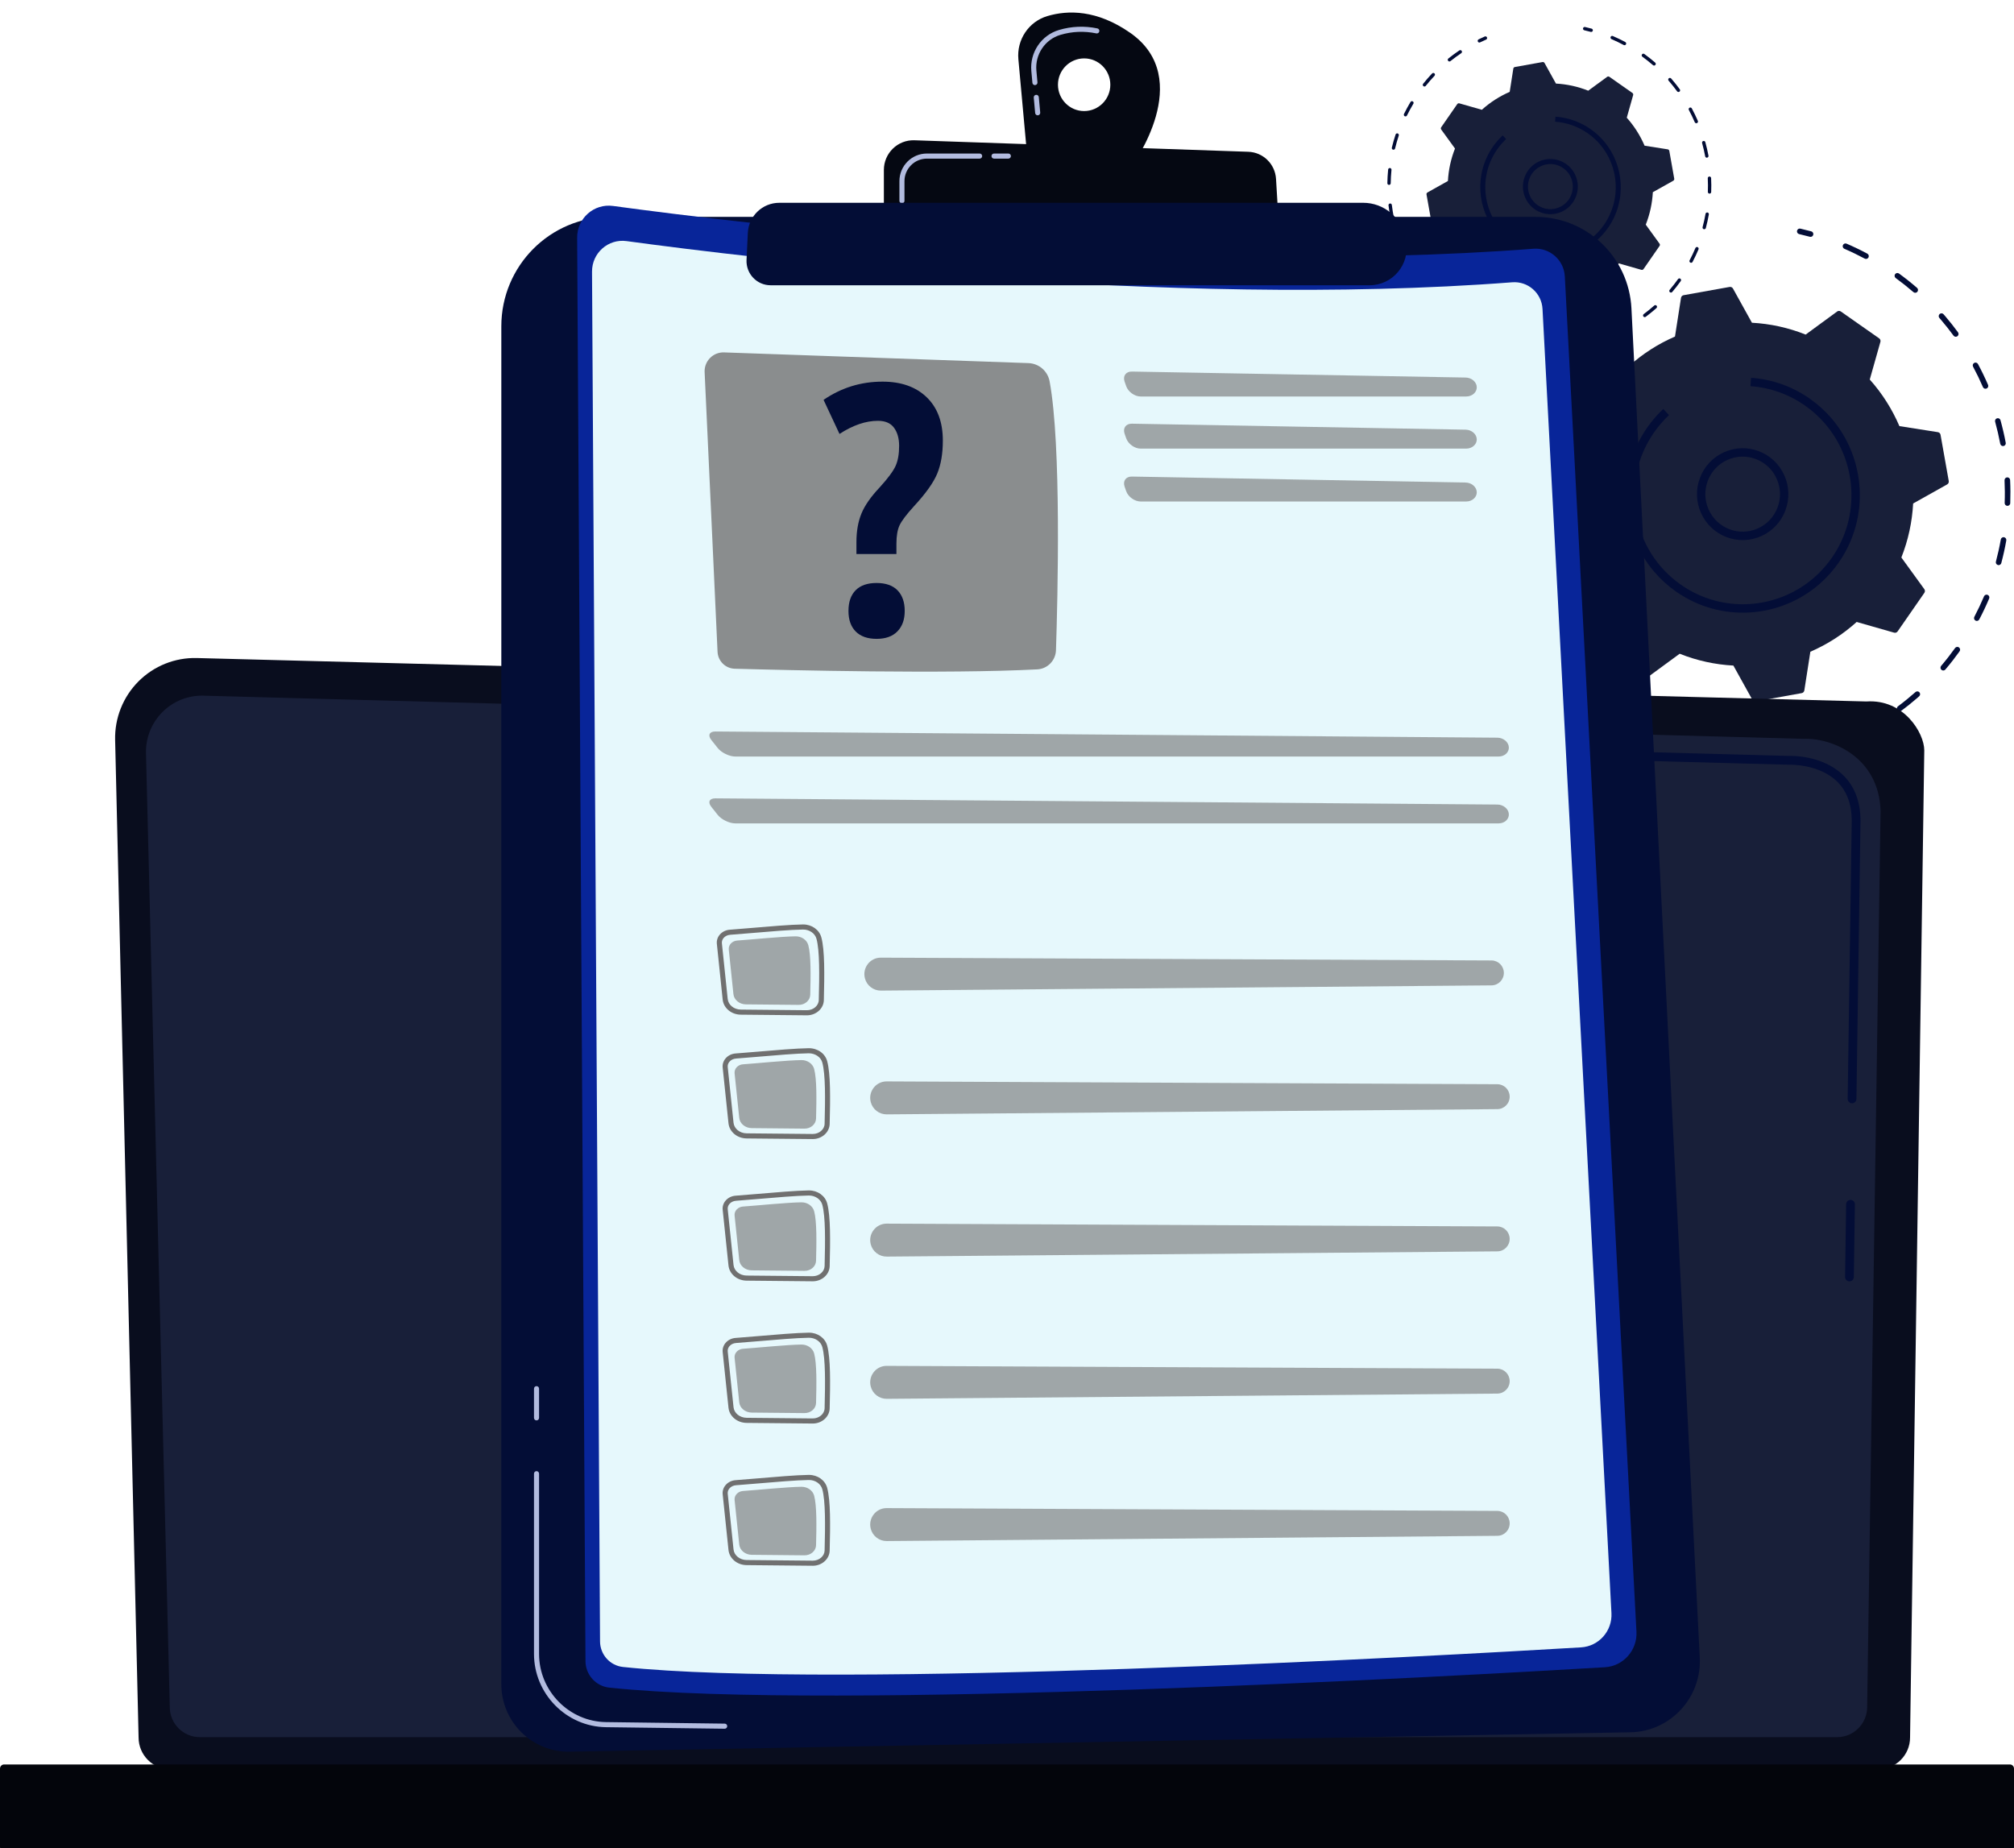 <svg width="4122" height="3783" viewBox="0 0 4122 3783" fill="none" xmlns="http://www.w3.org/2000/svg">
<g clip-path="url(#clip0_302_4714)">
<path d="M3709.36 483.392C3707.98 484.587 3706.05 485.094 3704.15 484.587C3696.84 482.601 3689.47 480.764 3682.24 479.121C3679.17 478.419 3677.24 475.358 3677.94 472.267C3678.63 469.176 3681.68 467.235 3684.75 467.936C3692.13 469.609 3699.66 471.491 3707.12 473.521C3710.16 474.343 3711.96 477.494 3711.13 480.555C3710.82 481.705 3710.18 482.675 3709.35 483.407L3709.36 483.392Z" fill="#030D36"/>
<path d="M3922.62 1429.72C3912.52 1438.46 3901.99 1446.91 3891.33 1454.84C3888.8 1456.72 3885.23 1456.18 3883.35 1453.64C3881.48 1451.1 3881.96 1447.53 3884.54 1445.62C3896.82 1436.48 3908.85 1426.67 3920.38 1416.47C3920.39 1416.46 3920.41 1416.44 3920.44 1416.43C3922.8 1414.38 3926.36 1414.62 3928.44 1416.98C3930.52 1419.36 3930.3 1422.99 3927.94 1425.08C3926.17 1426.64 3924.4 1428.18 3922.64 1429.72H3922.62ZM3980.96 1370.93C3978.86 1372.75 3975.7 1372.8 3973.53 1370.93C3971.14 1368.87 3970.86 1365.24 3972.91 1362.84C3982.86 1351.16 3992.44 1338.88 4001.38 1326.38C4003.2 1323.79 4006.78 1323.23 4009.34 1325.07C4011.89 1326.92 4012.47 1330.51 4010.63 1333.07C4001.5 1345.84 3991.71 1358.37 3981.56 1370.29C3981.37 1370.51 3981.16 1370.72 3980.94 1370.91L3980.96 1370.93ZM4049.6 1269.45C4047.88 1270.94 4045.35 1271.31 4043.21 1270.16C4040.42 1268.68 4039.37 1265.2 4040.84 1262.41C4048.01 1248.78 4054.66 1234.7 4060.63 1220.57C4061.85 1217.66 4065.21 1216.3 4068.12 1217.52C4071.01 1218.76 4072.36 1222.12 4071.13 1225.05C4065.04 1239.47 4058.24 1253.86 4050.92 1267.77C4050.58 1268.43 4050.12 1268.98 4049.6 1269.45ZM4094.23 1155.25C4092.84 1156.45 4090.91 1156.96 4089.03 1156.45C4085.98 1155.63 4084.19 1152.48 4084.99 1149.41C4088.94 1134.57 4092.31 1119.37 4094.98 1104.2C4095.53 1101.08 4098.49 1098.99 4101.59 1099.55C4104.7 1100.11 4106.76 1103.08 4106.21 1106.2C4103.48 1121.68 4100.05 1137.23 4096.01 1152.39C4095.7 1153.54 4095.06 1154.52 4094.23 1155.25ZM4112.33 1033.95C4111.27 1034.86 4109.89 1035.39 4108.41 1035.33C4105.26 1035.21 4102.79 1032.55 4102.91 1029.38C4103.48 1014.03 4103.37 998.443 4102.65 983.047C4102.5 979.881 4104.93 977.193 4108.07 977.029C4111.21 976.88 4113.89 979.314 4114.04 982.48C4114.79 998.189 4114.88 1014.11 4114.32 1029.79C4114.26 1031.44 4113.5 1032.92 4112.33 1033.92V1033.95ZM4103.17 911.593C4102.44 912.22 4101.53 912.683 4100.51 912.877C4097.42 913.46 4094.43 911.414 4093.84 908.308C4090.99 893.166 4087.47 877.979 4083.38 863.181C4082.54 860.134 4084.32 856.969 4087.35 856.117C4090.38 855.266 4093.53 857.058 4094.37 860.104C4098.55 875.217 4102.16 890.717 4105.05 906.187C4105.44 908.278 4104.65 910.309 4103.17 911.608V911.593ZM4067.34 794.28C4066.91 794.654 4066.44 794.952 4065.89 795.191C4062.99 796.446 4059.64 795.117 4058.39 792.22C4052.29 778.093 4045.51 764.071 4038.25 750.527C4036.75 747.734 4037.79 744.27 4040.57 742.762C4043.35 741.254 4046.79 742.299 4048.29 745.091C4055.72 758.919 4062.64 773.24 4068.86 787.65C4069.88 790.01 4069.19 792.683 4067.34 794.28ZM4006.51 687.883C4006.41 687.973 4006.29 688.063 4006.17 688.152C4003.63 690.034 4000.07 689.481 3998.2 686.928C3990.18 675.982 3981.65 665.215 3972.86 654.926C3971.69 653.553 3970.5 652.179 3969.31 650.82C3967.23 648.446 3967.47 644.817 3969.83 642.726C3969.85 642.726 3969.86 642.696 3969.88 642.682C3972.24 640.636 3975.82 640.875 3977.88 643.249C3979.1 644.638 3980.3 646.041 3981.51 647.445C3990.49 657.958 3999.19 668.949 4007.38 680.133C4009.16 682.567 4008.74 685.942 4006.5 687.883H4006.51ZM3923.57 597.868C3921.46 599.69 3918.3 599.735 3916.13 597.868C3904.56 587.848 3892.38 578.186 3879.95 569.137C3877.4 567.285 3876.82 563.687 3878.68 561.133C3880.55 558.579 3884.08 557.982 3886.64 559.849C3899.33 569.077 3911.76 578.948 3923.57 589.177C3925.96 591.253 3926.23 594.866 3924.18 597.271C3923.99 597.495 3923.78 597.689 3923.57 597.883V597.868ZM3822.84 528.564C3821.11 530.058 3818.57 530.431 3816.44 529.281C3802.88 522.024 3788.9 515.289 3774.87 509.256C3771.97 508.017 3770.62 504.642 3771.87 501.73C3773.11 498.818 3776.46 497.459 3779.35 498.714C3793.68 504.866 3807.97 511.75 3821.8 519.157C3824.57 520.65 3825.63 524.114 3824.16 526.922C3823.82 527.564 3823.37 528.116 3822.84 528.579V528.564Z" fill="#030D36"/>
<path d="M3827.6 1495.59C3827.31 1495.86 3826.97 1496.08 3826.59 1496.29C3819.78 1500.01 3812.89 1503.58 3806.12 1506.91C3803.28 1508.3 3799.86 1507.12 3798.48 1504.28C3797.09 1501.43 3798.29 1498.01 3801.1 1496.6C3807.73 1493.33 3814.48 1489.84 3821.16 1486.19C3823.92 1484.69 3827.4 1485.73 3828.9 1488.51C3830.2 1490.93 3829.59 1493.87 3827.6 1495.59Z" fill="#030D36"/>
<path d="M3401.84 1536.65C3400.38 1537.91 3398.35 1538.4 3396.39 1537.77C3389.14 1535.46 3381.81 1532.95 3374.57 1530.29C3371.62 1529.22 3370.09 1525.92 3371.16 1522.95C3372.24 1519.96 3375.51 1518.44 3378.46 1519.53C3385.55 1522.12 3392.74 1524.59 3399.83 1526.84C3402.83 1527.8 3404.5 1531.02 3403.55 1534.04C3403.22 1535.1 3402.61 1535.98 3401.84 1536.65Z" fill="#181F39"/>
<path d="M3312.23 1498.84C3310.5 1500.34 3307.98 1500.7 3305.84 1499.56C3292.28 1492.36 3278.83 1484.46 3265.85 1476.1C3263.19 1474.38 3262.42 1470.84 3264.12 1468.17C3265.83 1465.53 3269.35 1464.72 3272.01 1466.44C3284.74 1474.62 3297.91 1482.36 3311.19 1489.42C3313.98 1490.9 3315.03 1494.36 3313.56 1497.17C3313.22 1497.83 3312.76 1498.38 3312.24 1498.84H3312.23ZM3212.77 1431.14C3210.68 1432.94 3207.53 1433 3205.36 1431.15C3193.63 1421.12 3182.19 1410.49 3171.36 1399.54C3169.15 1397.3 3169.15 1393.66 3171.39 1391.43C3173.65 1389.16 3177.25 1389.21 3179.46 1391.46C3190.05 1402.18 3201.24 1412.61 3212.74 1422.42C3215.13 1424.46 3215.43 1428.09 3213.39 1430.51C3213.2 1430.73 3212.98 1430.96 3212.75 1431.15L3212.77 1431.14ZM3130.42 1343.23C3130.33 1343.32 3130.23 1343.39 3130.12 1343.47C3127.61 1345.36 3124.03 1344.86 3122.13 1342.33C3112.9 1329.98 3104.07 1317.08 3095.91 1303.97C3094.23 1301.28 3095.04 1297.74 3097.72 1296.06C3100.39 1294.37 3103.91 1295.19 3105.57 1297.86C3113.58 1310.7 3122.22 1323.34 3131.27 1335.43C3133.08 1337.87 3132.69 1341.27 3130.43 1343.23H3130.42ZM3069.31 1239.27C3068.91 1239.61 3068.45 1239.92 3067.93 1240.15C3065.06 1241.45 3061.67 1240.16 3060.38 1237.28C3054.07 1223.2 3048.26 1208.65 3043.15 1194.06C3042.1 1191.08 3043.66 1187.79 3046.63 1186.75C3049.6 1185.69 3052.85 1187.25 3053.91 1190.24C3058.93 1204.53 3064.6 1218.76 3070.78 1232.56C3071.83 1234.93 3071.16 1237.65 3069.29 1239.27H3069.31ZM3032.27 1124.4C3031.56 1125.01 3030.69 1125.46 3029.71 1125.67C3026.63 1126.31 3023.61 1124.33 3022.97 1121.22C3019.85 1106.08 3017.34 1090.62 3015.5 1075.27C3015.12 1072.12 3017.34 1069.27 3020.48 1068.9C3023.61 1068.52 3026.45 1070.76 3026.83 1073.9C3028.65 1088.94 3031.1 1104.06 3034.15 1118.89C3034.59 1121.01 3033.8 1123.09 3032.28 1124.4H3032.27ZM3020.97 1004.21C3019.94 1005.09 3018.61 1005.61 3017.17 1005.6C3014.02 1005.55 3011.51 1002.94 3011.55 999.772C3011.79 984.301 3012.69 968.666 3014.22 953.3C3014.55 950.15 3017.34 947.85 3020.46 948.163C3023.6 948.477 3025.88 951.284 3025.57 954.435C3024.07 969.473 3023.19 984.794 3022.96 999.936C3022.93 1001.64 3022.16 1003.16 3020.97 1004.19V1004.21ZM3036.07 884.475C3034.72 885.639 3032.86 886.147 3031.01 885.699C3027.95 884.952 3026.06 881.861 3026.8 878.77C3030.41 863.733 3034.7 848.666 3039.56 834.016C3040.57 831.015 3043.79 829.387 3046.78 830.388C3049.76 831.388 3051.38 834.644 3050.39 837.645C3045.63 851.996 3041.43 866.749 3037.9 881.473C3037.6 882.683 3036.95 883.713 3036.07 884.475ZM3077 770.985C3075.32 772.433 3072.87 772.836 3070.75 771.776C3067.93 770.372 3066.77 766.938 3068.16 764.086C3074.95 750.273 3082.42 736.52 3090.37 723.244C3091.97 720.511 3095.5 719.66 3098.19 721.288C3100.9 722.916 3101.76 726.44 3100.14 729.158C3092.36 742.164 3085.03 755.634 3078.38 769.163C3078.04 769.88 3077.55 770.492 3076.99 770.97L3077 770.985ZM3141.56 669.172C3139.51 670.934 3136.45 671.054 3134.27 669.292C3131.82 667.306 3131.41 663.692 3133.39 661.228C3143.06 649.132 3153.31 637.35 3163.88 626.18C3166.09 623.911 3169.67 623.791 3171.94 625.986C3174.23 628.166 3174.32 631.81 3172.14 634.095C3161.79 645.026 3151.75 656.569 3142.29 668.426C3142.06 668.709 3141.81 668.963 3141.56 669.187V669.172ZM3263.65 556.757C3263.47 556.907 3263.29 557.056 3263.08 557.19C3250.55 565.598 3238.22 574.647 3226.46 584.07C3224 586.041 3220.42 585.638 3218.44 583.159C3216.48 580.68 3216.81 577.066 3219.35 575.095C3231.36 565.463 3243.94 556.235 3256.76 547.648C3259.37 545.886 3262.92 546.603 3264.67 549.231C3266.29 551.665 3265.8 554.891 3263.65 556.757Z" fill="#181F39"/>
<path d="M3349.25 509.899C3348.82 510.272 3348.34 510.571 3347.79 510.809C3340.86 513.826 3333.97 517.022 3327.28 520.277C3324.45 521.651 3321.03 520.456 3319.67 517.619C3318.3 514.767 3319.46 511.332 3322.31 509.958C3329.13 506.643 3336.18 503.388 3343.25 500.297C3346.15 499.042 3349.5 500.371 3350.75 503.268C3351.77 505.628 3351.08 508.301 3349.23 509.899H3349.25Z" fill="#181F39"/>
<path d="M3445.78 604.184C3443.04 604.677 3440.9 606.872 3440.47 609.65L3428.13 688.854C3393.92 703.667 3361.83 724.066 3333.33 749.825L3256.69 727.933C3254 727.172 3251.12 728.202 3249.53 730.502L3194.83 809.392C3193.23 811.692 3193.27 814.768 3194.9 817.038L3241.85 881.772C3227.68 917.581 3219.75 954.913 3217.76 992.305L3148.12 1031.35C3145.69 1032.73 3144.38 1035.51 3144.87 1038.27L3161.68 1132.94C3162.17 1135.71 3164.36 1137.86 3167.12 1138.29L3245.89 1150.7C3260.62 1185.09 3280.91 1217.36 3306.53 1246.02L3284.75 1323.1C3284 1325.8 3285.02 1328.7 3287.31 1330.3L3365.77 1385.29C3368.05 1386.91 3371.11 1386.86 3373.37 1385.22L3437.75 1338.02C3473.36 1352.26 3510.49 1360.24 3547.68 1362.24L3586.51 1432.26C3587.88 1434.71 3590.64 1436.02 3593.39 1435.53L3687.55 1418.62C3690.29 1418.13 3692.43 1415.94 3692.86 1413.16L3705.2 1333.95C3739.41 1319.14 3771.5 1298.74 3800 1272.98L3876.66 1294.88C3879.35 1295.64 3882.23 1294.61 3883.82 1292.31L3938.51 1213.42C3940.12 1211.12 3940.07 1208.04 3938.43 1205.77L3891.48 1141.04C3905.65 1105.23 3913.58 1067.9 3915.57 1030.5L3985.21 991.454C3987.64 990.08 3988.95 987.303 3988.46 984.54L3971.65 889.865C3971.16 887.103 3968.97 884.953 3966.21 884.52L3887.44 872.11C3872.71 837.72 3852.42 805.45 3826.8 776.794L3848.58 699.71C3849.33 697.007 3848.31 694.11 3846.02 692.512L3767.56 637.515C3765.28 635.902 3762.22 635.947 3759.96 637.589L3695.58 684.792C3659.97 670.546 3622.84 662.572 3585.65 660.571L3546.82 590.551C3545.45 588.102 3542.7 586.788 3539.94 587.28L3445.78 604.184Z" fill="#181F39"/>
<path d="M3627.75 1082.62C3621.03 1088.43 3613.44 1093.31 3605.13 1097.07C3582.38 1107.41 3556.99 1108.2 3533.63 1099.31C3510.27 1090.44 3491.75 1072.94 3481.48 1050.07C3471.21 1027.17 3470.42 1001.64 3479.24 978.164C3488.06 954.674 3505.47 936.053 3528.22 925.719C3550.97 915.386 3576.38 914.594 3599.73 923.479C3623.09 932.35 3641.61 949.851 3651.87 972.728C3662.15 995.62 3662.94 1021.16 3654.11 1044.63C3648.51 1059.53 3639.44 1072.49 3627.75 1082.6V1082.62ZM3516.77 953.226C3507.22 961.484 3499.81 972.071 3495.24 984.256C3488.02 1003.45 3488.67 1024.29 3497.06 1043C3505.45 1061.7 3520.59 1075.99 3539.66 1083.23C3558.74 1090.49 3579.49 1089.83 3598.08 1081.39C3616.67 1072.96 3630.89 1057.76 3638.1 1038.55C3645.32 1019.36 3644.67 998.502 3636.28 979.806C3627.89 961.11 3612.75 946.82 3593.68 939.562C3574.6 932.305 3553.85 932.962 3535.26 941.399C3528.47 944.475 3522.28 948.462 3516.79 953.211L3516.77 953.226Z" fill="#030D36"/>
<path d="M3723.31 1195.84C3642.49 1265.73 3521.73 1274.88 3430.34 1210.82C3413.47 1198.99 3398.59 1185.37 3385.75 1170.38C3316.24 1089.12 3307.13 967.681 3370.84 875.769C3371.99 874.126 3373.16 872.484 3374.35 870.856C3382.34 859.91 3391.22 849.666 3400.83 840.318C3401.96 839.228 3403.09 838.138 3404.23 837.063L3415.89 849.651C3404.41 860.403 3393.97 872.499 3384.88 885.61C3384.79 885.729 3384.7 885.849 3384.63 885.983C3314.87 987.034 3339.72 1126.33 3440.12 1196.69C3540.65 1267.15 3679.42 1242.22 3749.5 1141.16C3808.65 1055.83 3800.2 943.071 3735.66 867.616C3723.75 853.698 3709.92 841.05 3694.27 830.074C3661.23 806.913 3622.63 793.205 3582.65 790.442L3583.82 773.27C3626.88 776.241 3668.46 790.995 3704.04 815.948C3720.91 827.775 3735.79 841.393 3748.63 856.386C3818.14 937.651 3827.25 1059.09 3763.54 1151C3751.77 1167.96 3738.22 1182.94 3723.31 1195.84Z" fill="#030D36"/>
<path d="M3258.87 64.556C3258.04 65.272 3256.88 65.586 3255.73 65.272C3251.34 64.078 3246.91 62.973 3242.57 61.987C3240.73 61.569 3239.57 59.717 3239.99 57.866C3240.41 56.014 3242.25 54.834 3244.09 55.267C3248.53 56.268 3253.06 57.403 3257.53 58.627C3259.36 59.12 3260.44 61.017 3259.94 62.853C3259.76 63.54 3259.37 64.138 3258.87 64.571V64.556Z" fill="#030D36"/>
<path d="M3387.05 633.334C3380.97 638.591 3374.65 643.668 3368.25 648.431C3366.73 649.566 3364.58 649.238 3363.45 647.714C3362.32 646.191 3362.62 644.041 3364.16 642.891C3371.54 637.396 3378.78 631.497 3385.7 625.375C3385.7 625.375 3385.71 625.36 3385.73 625.345C3387.15 624.12 3389.29 624.255 3390.54 625.674C3391.79 627.107 3391.65 629.272 3390.23 630.542C3389.17 631.482 3388.1 632.408 3387.03 633.334H3387.05ZM3422.11 598.003C3420.85 599.093 3418.95 599.123 3417.66 598.003C3416.22 596.763 3416.05 594.583 3417.29 593.135C3423.27 586.116 3429.02 578.739 3434.39 571.228C3435.49 569.66 3437.65 569.332 3439.18 570.437C3440.71 571.542 3441.06 573.707 3439.96 575.245C3434.47 582.921 3428.6 590.447 3422.5 597.615C3422.38 597.749 3422.26 597.883 3422.13 597.988L3422.11 598.003ZM3463.37 537.002C3462.33 537.898 3460.81 538.122 3459.52 537.435C3457.84 536.554 3457.21 534.463 3458.1 532.776C3462.4 524.578 3466.41 516.126 3469.99 507.629C3470.72 505.882 3472.74 505.061 3474.49 505.807C3476.23 506.554 3477.05 508.57 3476.3 510.332C3472.65 519.008 3468.55 527.639 3464.16 536.002C3463.95 536.39 3463.68 536.733 3463.37 537.002ZM3490.19 468.37C3489.36 469.087 3488.2 469.401 3487.07 469.087C3485.24 468.594 3484.16 466.698 3484.65 464.861C3487.03 455.946 3489.05 446.807 3490.66 437.683C3490.99 435.802 3492.77 434.562 3494.64 434.891C3496.52 435.219 3497.75 437.011 3497.42 438.893C3495.77 448.211 3493.71 457.544 3491.29 466.653C3491.1 467.34 3490.72 467.937 3490.22 468.37H3490.19ZM3501.08 395.468C3500.45 396.021 3499.62 396.334 3498.71 396.304C3496.83 396.23 3495.34 394.632 3495.42 392.735C3495.76 383.507 3495.7 374.129 3495.25 364.886C3495.16 362.989 3496.63 361.376 3498.51 361.272C3500.39 361.182 3502.01 362.646 3502.1 364.542C3502.56 373.995 3502.62 383.552 3502.26 392.974C3502.23 393.975 3501.77 394.856 3501.08 395.468ZM3495.57 321.924C3495.12 322.312 3494.59 322.581 3493.96 322.7C3492.11 323.058 3490.31 321.819 3489.95 319.952C3488.24 310.843 3486.12 301.719 3483.67 292.819C3483.16 290.983 3484.23 289.086 3486.05 288.578C3487.87 288.071 3489.76 289.146 3490.26 290.968C3492.77 300.047 3494.94 309.365 3496.68 318.668C3496.92 319.923 3496.44 321.147 3495.54 321.924H3495.57ZM3474.03 251.41C3473.78 251.634 3473.48 251.814 3473.16 251.963C3471.42 252.725 3469.4 251.918 3468.64 250.171C3464.97 241.689 3460.9 233.252 3456.54 225.114C3455.63 223.441 3456.25 221.351 3457.93 220.44C3459.6 219.529 3461.68 220.156 3462.58 221.828C3467.04 230.131 3471.19 238.747 3474.94 247.408C3475.55 248.827 3475.15 250.44 3474.03 251.396V251.41ZM3437.47 187.453C3437.47 187.453 3437.33 187.557 3437.26 187.617C3435.73 188.752 3433.59 188.424 3432.46 186.885C3427.65 180.3 3422.53 173.834 3417.24 167.652C3416.54 166.831 3415.83 166.009 3415.12 165.188C3413.87 163.754 3414 161.574 3415.43 160.32C3415.43 160.32 3415.44 160.305 3415.46 160.29C3416.88 159.065 3419.02 159.2 3420.27 160.633C3421 161.47 3421.73 162.306 3422.45 163.157C3427.86 169.474 3433.09 176.074 3438 182.809C3439.07 184.272 3438.82 186.303 3437.48 187.468L3437.47 187.453ZM3387.61 133.351C3386.35 134.441 3384.45 134.471 3383.14 133.351C3376.19 127.333 3368.87 121.524 3361.4 116.089C3359.87 114.969 3359.51 112.818 3360.63 111.28C3361.76 109.742 3363.88 109.384 3365.41 110.504C3373.04 116.059 3380.51 121.987 3387.61 128.125C3389.05 129.364 3389.22 131.544 3387.97 132.993C3387.85 133.127 3387.73 133.246 3387.6 133.366L3387.61 133.351ZM3327.06 91.688C3326.03 92.584 3324.51 92.808 3323.22 92.121C3315.08 87.761 3306.67 83.714 3298.24 80.085C3296.5 79.339 3295.68 77.308 3296.43 75.561C3297.17 73.814 3299.19 72.992 3300.93 73.739C3309.54 77.442 3318.12 81.579 3326.44 86.029C3328.12 86.925 3328.74 89.015 3327.85 90.688C3327.64 91.076 3327.38 91.404 3327.06 91.688Z" fill="#030D36"/>
<path d="M3329.94 672.922C3329.77 673.086 3329.56 673.22 3329.33 673.34C3325.24 675.565 3321.09 677.715 3317.02 679.716C3315.31 680.552 3313.27 679.851 3312.43 678.133C3311.6 676.416 3312.31 674.37 3314.01 673.519C3318 671.563 3322.06 669.457 3326.07 667.262C3327.73 666.351 3329.81 666.978 3330.72 668.651C3331.5 670.099 3331.13 671.876 3329.94 672.907V672.922Z" fill="#030D36"/>
<path d="M3074.05 697.591C3073.17 698.353 3071.95 698.637 3070.76 698.263C3066.41 696.875 3062 695.366 3057.65 693.769C3055.87 693.111 3054.95 691.14 3055.6 689.348C3056.25 687.556 3058.21 686.631 3060 687.288C3064.26 688.841 3068.58 690.334 3072.84 691.693C3074.64 692.275 3075.65 694.202 3075.07 696.023C3074.88 696.651 3074.51 697.188 3074.05 697.591Z" fill="#030D36"/>
<path d="M3020.18 674.879C3019.14 675.775 3017.63 675.999 3016.34 675.312C3008.18 670.981 3000.1 666.232 2992.29 661.215C2990.7 660.185 2990.23 658.049 2991.25 656.451C2992.28 654.854 2994.4 654.376 2995.99 655.406C3003.64 660.334 3011.55 664.978 3019.54 669.219C3021.22 670.1 3021.86 672.191 3020.97 673.878C3020.76 674.266 3020.49 674.61 3020.18 674.879ZM2960.41 634.186C2959.14 635.277 2957.26 635.306 2955.95 634.186C2948.9 628.154 2942.02 621.762 2935.52 615.177C2934.18 613.833 2934.19 611.638 2935.53 610.309C2936.9 608.95 2939.05 608.965 2940.39 610.324C2946.76 616.775 2953.49 623.032 2960.39 628.93C2961.83 630.155 2962.01 632.335 2960.78 633.783C2960.66 633.918 2960.52 634.052 2960.39 634.172L2960.41 634.186ZM2910.91 581.354C2910.91 581.354 2910.79 581.458 2910.73 581.503C2909.21 582.653 2907.06 582.339 2905.93 580.816C2900.38 573.395 2895.08 565.63 2890.16 557.76C2889.15 556.147 2889.64 554.012 2891.24 553.011C2892.85 551.996 2894.96 552.489 2895.97 554.101C2900.78 561.822 2905.98 569.408 2911.4 576.68C2912.5 578.143 2912.26 580.189 2910.89 581.369L2910.91 581.354ZM2874.18 518.875C2873.94 519.084 2873.66 519.263 2873.35 519.412C2871.63 520.189 2869.59 519.412 2868.82 517.68C2865.02 509.213 2861.54 500.477 2858.47 491.712C2857.84 489.92 2858.76 487.949 2860.56 487.306C2862.34 486.664 2864.3 487.605 2864.94 489.412C2867.96 497.998 2871.37 506.555 2875.09 514.858C2875.72 516.276 2875.32 517.919 2874.19 518.89L2874.18 518.875ZM2851.92 449.84C2851.49 450.213 2850.97 450.482 2850.37 450.601C2848.52 450.99 2846.71 449.795 2846.32 447.928C2844.45 438.834 2842.93 429.546 2841.83 420.318C2841.61 418.421 2842.95 416.719 2844.82 416.48C2846.71 416.256 2848.41 417.6 2848.64 419.496C2849.72 428.531 2851.21 437.625 2853.03 446.54C2853.3 447.809 2852.82 449.063 2851.9 449.855L2851.92 449.84ZM2845.13 377.595C2844.52 378.132 2843.72 378.446 2842.84 378.431C2840.94 378.401 2839.44 376.833 2839.47 374.922C2839.62 365.618 2840.16 356.226 2841.08 346.997C2841.27 345.101 2842.95 343.727 2844.83 343.906C2846.72 344.1 2848.09 345.787 2847.91 347.684C2847 356.733 2846.48 365.932 2846.33 375.041C2846.32 376.071 2845.86 376.982 2845.15 377.595H2845.13ZM2854.21 305.633C2853.4 306.335 2852.27 306.648 2851.16 306.38C2849.32 305.932 2848.19 304.065 2848.64 302.213C2850.8 293.179 2853.39 284.115 2856.3 275.304C2856.91 273.497 2858.84 272.527 2860.64 273.124C2862.43 273.721 2863.4 275.678 2862.8 277.484C2859.95 286.116 2857.43 294.971 2855.29 303.826C2855.11 304.558 2854.73 305.17 2854.19 305.633H2854.21ZM2878.8 237.419C2877.79 238.301 2876.32 238.525 2875.04 237.897C2873.35 237.046 2872.65 234.985 2873.48 233.283C2877.57 224.98 2882.05 216.722 2886.83 208.733C2887.8 207.091 2889.92 206.583 2891.54 207.554C2893.16 208.539 2893.68 210.66 2892.71 212.287C2888.04 220.112 2883.64 228.191 2879.65 236.329C2879.44 236.762 2879.14 237.121 2878.81 237.419H2878.8ZM2917.6 176.224C2916.37 177.285 2914.53 177.359 2913.22 176.299C2911.75 175.105 2911.52 172.939 2912.7 171.446C2918.51 164.174 2924.67 157.095 2931.03 150.376C2932.35 149.017 2934.51 148.942 2935.87 150.256C2937.24 151.57 2937.3 153.75 2935.99 155.124C2929.77 161.695 2923.74 168.639 2918.05 175.762C2917.92 175.926 2917.77 176.075 2917.6 176.224ZM2990.98 108.653C2990.88 108.743 2990.76 108.832 2990.64 108.907C2983.11 113.954 2975.7 119.39 2968.63 125.064C2967.15 126.244 2964.99 126.005 2963.82 124.512C2962.63 123.019 2962.84 120.853 2964.37 119.674C2971.59 113.88 2979.16 108.34 2986.86 103.173C2988.43 102.113 2990.55 102.546 2991.61 104.128C2992.57 105.592 2992.29 107.533 2991 108.653H2990.98Z" fill="#030D36"/>
<path d="M3042.44 80.49C3042.19 80.714 3041.9 80.893 3041.57 81.043C3037.41 82.864 3033.25 84.776 3029.24 86.732C3027.53 87.568 3025.48 86.851 3024.67 85.134C3023.84 83.417 3024.55 81.356 3026.26 80.52C3030.36 78.519 3034.59 76.578 3038.85 74.711C3040.59 73.949 3042.61 74.756 3043.37 76.503C3043.97 77.921 3043.57 79.534 3042.46 80.49H3042.44Z" fill="#030D36"/>
<path d="M3100.47 137.16C3098.82 137.459 3097.53 138.773 3097.27 140.445L3089.86 188.051C3069.31 196.951 3050.02 209.211 3032.88 224.697L2986.81 211.541C2985.19 211.078 2983.47 211.705 2982.5 213.079L2949.64 260.491C2948.67 261.88 2948.7 263.716 2949.68 265.09L2977.9 304.005C2969.39 325.524 2964.62 347.968 2963.42 370.442L2921.57 393.916C2920.1 394.738 2919.31 396.41 2919.61 398.068L2929.71 454.962C2930 456.62 2931.31 457.919 2932.97 458.173L2980.32 465.624C2989.17 486.291 3001.36 505.689 3016.76 522.922L3003.68 569.243C3003.22 570.871 3003.84 572.603 3005.21 573.574L3052.36 606.621C3053.74 607.591 3055.57 607.561 3056.94 606.576L3095.64 578.203C3117.04 586.76 3139.36 591.553 3161.71 592.763L3185.06 634.844C3185.87 636.322 3187.54 637.113 3189.19 636.815L3245.77 626.66C3247.42 626.362 3248.71 625.048 3248.96 623.375L3256.37 575.769C3276.93 566.869 3296.22 554.609 3313.36 539.124L3359.42 552.28C3361.04 552.743 3362.77 552.115 3363.73 550.742L3396.6 503.33C3397.56 501.941 3397.53 500.104 3396.55 498.73L3368.34 459.815C3376.84 438.297 3381.61 415.853 3382.82 393.379L3424.67 369.904C3426.14 369.083 3426.92 367.41 3426.63 365.753L3416.53 308.859C3416.23 307.201 3414.92 305.902 3413.26 305.648L3365.91 298.196C3357.06 277.529 3344.87 258.132 3329.47 240.899L3342.55 194.577C3343.01 192.949 3342.39 191.217 3341.02 190.247L3293.87 157.2C3292.49 156.229 3290.66 156.259 3289.3 157.245L3250.6 185.617C3229.2 177.061 3206.87 172.267 3184.52 171.058L3161.18 128.977C3160.36 127.499 3158.7 126.707 3157.05 127.006L3100.47 137.16Z" fill="#181F39"/>
<path d="M3209.83 424.707C3205.79 428.202 3201.23 431.129 3196.23 433.398C3182.55 439.611 3167.28 440.088 3153.25 434.742C3139.21 429.411 3128.07 418.899 3121.91 405.145C3115.73 391.392 3115.26 376.041 3120.56 361.93C3125.86 347.818 3136.32 336.618 3149.99 330.406C3163.67 324.194 3178.94 323.716 3192.97 329.062C3207.01 334.393 3218.15 344.906 3224.31 358.659C3230.49 372.412 3230.96 387.763 3225.66 401.875C3222.29 410.835 3216.84 418.615 3209.81 424.693L3209.83 424.707ZM3143.13 346.937C3137.39 351.91 3132.94 358.256 3130.18 365.588C3125.85 377.116 3126.23 389.66 3131.28 400.889C3136.32 412.119 3145.42 420.72 3156.88 425.066C3168.35 429.426 3180.82 429.038 3191.99 423.961C3203.18 418.899 3211.72 409.745 3216.04 398.217C3220.37 386.688 3219.99 374.145 3214.94 362.915C3209.9 351.686 3200.8 343.084 3189.33 338.739C3177.87 334.378 3165.39 334.767 3154.23 339.844C3150.14 341.695 3146.41 344.085 3143.12 346.937H3143.13Z" fill="#030D36"/>
<path d="M3267.26 492.757C3218.68 534.763 3146.1 540.258 3091.17 501.761C3081.03 494.653 3072.09 486.47 3064.38 477.45C3022.59 428.605 3017.12 355.628 3055.41 300.376C3056.09 299.391 3056.8 298.405 3057.52 297.419C3062.33 290.849 3067.66 284.682 3073.44 279.067C3074.11 278.41 3074.79 277.753 3075.49 277.111L3082.5 284.682C3075.59 291.148 3069.32 298.42 3063.86 306.29C3063.8 306.364 3063.75 306.439 3063.71 306.514C3021.79 367.246 3036.73 450.974 3097.07 493.264C3157.48 535.599 3240.88 520.636 3283.02 459.889C3318.57 408.61 3313.49 340.829 3274.7 295.493C3267.54 287.131 3259.24 279.53 3249.82 272.93C3229.97 259.012 3206.76 250.769 3182.74 249.112L3183.44 238.793C3209.33 240.585 3234.3 249.455 3255.69 264.448C3265.83 271.556 3274.77 279.739 3282.48 288.758C3324.27 337.604 3329.74 410.581 3291.45 465.833C3284.38 476.032 3276.23 485.036 3267.27 492.787L3267.26 492.757Z" fill="#030D36"/>
<path d="M283.641 3556.22C283.641 3591.94 312.735 3621.17 348.303 3621.17H3844.61C3880.16 3621.17 3909.27 3591.94 3909.27 3556.22L3938.37 1535.92C3938.37 1500.2 3896.52 1430.47 3819.79 1435.71L402.821 1346.81C358.209 1345.65 315.066 1362.93 283.463 1394.58C251.875 1426.26 234.573 1469.55 235.628 1514.38L283.641 3556.22Z" fill="#090D1E"/>
<path d="M347.472 3493.91C347.472 3527.73 374.991 3555.42 408.643 3555.42H3760.29C3793.92 3555.42 3821.46 3527.73 3821.46 3493.91L3848.92 1659.87C3845.68 1549.5 3749.44 1509.84 3691.12 1512.18L416.262 1423.84C384.911 1422.99 354.615 1435.14 332.413 1457.41C310.21 1479.67 298.003 1510.15 298.79 1541.67L347.487 3493.92L347.472 3493.91Z" fill="#181F39"/>
<path d="M3785.24 2622.62H3785.15C3780.16 2622.55 3776.19 2618.45 3776.27 2613.47L3778.43 2464.73C3778.51 2459.81 3782.5 2455.85 3787.39 2455.85H3787.52C3792.47 2455.92 3796.43 2460.02 3796.36 2465L3794.19 2613.74C3794.12 2618.66 3790.12 2622.62 3785.24 2622.62Z" fill="#030D36"/>
<path d="M3790.55 2258.12H3790.42C3785.47 2258.05 3781.51 2253.94 3781.58 2248.97L3789.9 1679.29C3789.74 1645.46 3779.53 1618.44 3759.53 1599.18C3722.21 1563.22 3662.95 1565.06 3660.46 1565.18L2613.74 1536.95C2608.79 1536.83 2604.89 1532.68 2605.02 1527.71C2605.15 1522.74 2608.95 1518.5 2614.23 1518.94L3660.32 1547.17C3666.83 1546.78 3729.92 1545.69 3771.93 1586.16C3795.56 1608.93 3807.65 1640.3 3807.83 1679.38L3799.51 2249.24C3799.43 2254.17 3795.44 2258.12 3790.55 2258.12Z" fill="#030D36"/>
<path d="M8.391 3788.88L4113.61 3788.88C4118.24 3788.88 4122 3785.1 4122 3780.44V3619.81C4122 3615.15 4118.24 3611.37 4113.61 3611.37L8.391 3611.37C3.757 3611.37 0 3615.15 0 3619.81V3780.44C0 3785.1 3.757 3788.88 8.391 3788.88Z" fill="#03050B"/>
<path d="M1026.05 667.873C1026.05 544.184 1125.77 443.895 1248.8 443.895H3143.04C3247.55 443.895 3333.72 526.234 3339.03 631.183L3478.86 3392.6C3483.01 3474.72 3418.72 3543.99 3336.95 3545.49L1165.91 3585.16C1089.09 3586.57 1026.05 3524.33 1026.05 3447.06V667.873Z" fill="#030D36"/>
<path d="M1483.21 3538.23H1483.13L1240.21 3535.08C1158.98 3534.02 1092.91 3466.7 1092.91 3385.03V3016.24C1092.91 3013.35 1095.22 3011.02 1098.09 3011.02C1100.96 3011.02 1103.27 3013.35 1103.27 3016.24V3385.03C1103.27 3461.04 1164.76 3523.67 1240.35 3524.66L1483.27 3527.81C1486.13 3527.84 1488.42 3530.21 1488.39 3533.09C1488.35 3535.94 1486.04 3538.24 1483.21 3538.24V3538.23Z" fill="#B2BBDF"/>
<path d="M1098.09 2907.19C1095.22 2907.19 1092.91 2904.86 1092.91 2901.98V2842.25C1092.91 2839.37 1095.22 2837.04 1098.09 2837.04C1100.96 2837.04 1103.27 2839.37 1103.27 2842.25V2901.98C1103.27 2904.86 1100.96 2907.19 1098.09 2907.19Z" fill="#B2BBDF"/>
<path d="M1181.24 486.408C1181 446.836 1215.62 416.209 1254.62 421.525C1513.3 456.796 2402.82 565.881 3138.26 509.121C3171.79 506.538 3200.9 532.088 3202.68 565.866L3349.29 3339.59C3351.3 3377.63 3322.43 3410.15 3284.62 3412.39C2975.3 3430.8 1701.46 3501.94 1247.09 3454.1C1219.44 3451.19 1198.45 3427.77 1198.29 3399.82L1181.24 486.408Z" fill="#082599"/>
<path d="M1211.7 555.907C1211.48 517.828 1244.79 488.35 1282.32 493.457C1531.25 527.4 2387.27 632.378 3095.03 577.754C3127.3 575.26 3155.31 599.854 3157.03 632.348L3298.12 3301.63C3300.05 3338.23 3272.26 3369.53 3235.87 3371.7C2938.21 3389.41 1712.33 3457.88 1275.07 3411.84C1248.45 3409.03 1228.26 3386.51 1228.09 3359.6L1211.68 555.907H1211.7Z" fill="#E6F8FC"/>
<path opacity="0.78" d="M1442.14 761.711L1468.58 1333.98C1469.45 1353.02 1484.75 1368.15 1503.69 1368.69C1609.08 1371.67 1937.53 1379.74 2122.98 1370.02C2143.96 1368.91 2160.55 1351.86 2161.25 1330.74C2164.78 1223.42 2172.52 911.054 2148.19 780.481C2144.26 759.381 2126.23 743.926 2104.9 743.179L1481.9 721.272C1459.43 720.481 1441.09 739.147 1442.13 761.726L1442.14 761.711Z" fill="#707070"/>
<g opacity="0.6">
<path d="M3000.83 811.527C3013.03 811.527 3022.78 802.881 3022.47 792.323C3022.15 781.766 3011.92 772.94 2999.71 772.731L2316.53 760.486C2304.32 760.262 2297.66 769.566 2301.71 781.139L2304.98 790.472C2309.03 802.045 2322.34 811.527 2334.55 811.527H3000.81H3000.83Z" fill="#707070"/>
</g>
<g opacity="0.6">
<path d="M2316.53 867.168C2304.32 866.944 2297.66 876.247 2301.71 887.82L2304.98 897.153C2309.03 908.726 2322.34 918.209 2334.55 918.209H3000.81C3013.02 918.209 3022.76 909.563 3022.45 899.005C3022.14 888.447 3011.91 879.622 2999.7 879.413L2316.52 867.168H2316.53Z" fill="#707070"/>
</g>
<g opacity="0.6">
<path d="M2316.53 975.4C2304.32 975.176 2297.66 984.48 2301.71 996.053L2304.98 1005.39C2309.03 1016.96 2322.34 1026.44 2334.55 1026.44H3000.81C3013.02 1026.44 3022.76 1017.79 3022.45 1007.24C3022.14 996.68 3011.91 987.854 2999.7 987.645L2316.52 975.4H2316.53Z" fill="#707070"/>
</g>
<g opacity="0.6">
<path d="M3067.18 1548.41C3079.39 1548.41 3088.81 1539.76 3088.12 1529.2C3087.42 1518.65 3076.88 1509.92 3064.67 1509.84L1464.17 1497.16C1451.96 1497.07 1448.19 1504.83 1455.79 1514.43L1468.88 1530.95C1476.48 1540.55 1492.68 1548.41 1504.89 1548.41H3067.18Z" fill="#707070"/>
</g>
<g opacity="0.6">
<path d="M1464.15 1634C1451.95 1633.91 1448.17 1641.68 1455.78 1651.28L1468.86 1667.79C1476.46 1677.4 1492.67 1685.25 1504.87 1685.25H3067.17C3079.37 1685.25 3088.79 1676.6 3088.11 1666.05C3087.41 1655.49 3076.86 1646.77 3064.66 1646.68L1464.15 1634Z" fill="#707070"/>
</g>
<path d="M1663.49 2331.35H1663.11L1528.03 2330.05C1508.72 2329.86 1492.8 2316.51 1490.97 2298.99L1479.09 2185.02C1478.4 2178.33 1480.46 2171.72 1484.92 2166.4C1489.89 2160.44 1497.42 2156.71 1505.59 2156.14C1516.96 2155.37 1532.99 2153.99 1549.96 2152.54C1585.7 2149.48 1630.16 2145.68 1655.17 2145.36C1673.32 2145.27 1688.72 2156.07 1692.99 2171.97C1700.03 2198.13 1699.41 2247.65 1698.07 2300.41C1697.64 2317.55 1682.15 2331.35 1663.49 2331.35ZM1506.3 2166.57C1500.94 2166.94 1496.04 2169.33 1492.86 2173.12C1490.25 2176.26 1489.01 2180.1 1489.42 2183.95L1501.3 2297.92C1502.57 2310.16 1514.11 2319.49 1528.13 2319.63L1663.22 2320.93H1663.49C1676.57 2320.93 1687.41 2311.65 1687.71 2300.14C1689.03 2248.19 1689.65 2199.51 1682.98 2174.69C1680 2163.58 1668.49 2155.83 1655.3 2155.8C1630.66 2156.11 1586.41 2159.91 1550.84 2162.94C1533.82 2164.4 1517.75 2165.78 1506.29 2166.55L1506.3 2166.57Z" fill="#707070"/>
<path opacity="0.6" d="M1520.82 2178.32C1549.2 2176.36 1610.88 2170.08 1640.12 2169.7C1652.52 2169.55 1663.39 2177.08 1666.29 2187.89C1671.93 2208.89 1671.19 2250.71 1670.21 2289.33C1669.91 2300.89 1659.36 2310.13 1646.45 2310L1538.5 2308.95C1525.22 2308.82 1514.2 2299.72 1512.97 2287.87L1503.48 2196.79C1502.5 2187.37 1510.28 2179.02 1520.81 2178.3L1520.82 2178.32Z" fill="#707070"/>
<g opacity="0.6">
<path d="M1782.13 2255.69C1786.04 2270.6 1799.51 2280.94 1814.85 2280.8L3064.67 2270.08C3078.81 2269.96 3090.13 2258.24 3089.82 2244.02C3089.52 2230.21 3078.32 2219.15 3064.57 2219.09L1814.72 2213.35C1792.65 2213.25 1776.5 2234.23 1782.13 2255.67V2255.69Z" fill="#707070"/>
</g>
<path d="M1663.49 2622.45H1663.11L1528.03 2621.15C1508.72 2620.96 1492.8 2607.61 1490.97 2590.09L1479.09 2476.13C1478.4 2469.44 1480.46 2462.82 1484.92 2457.51C1489.89 2451.55 1497.42 2447.81 1505.59 2447.25C1516.96 2446.47 1532.99 2445.1 1549.96 2443.65C1585.7 2440.59 1630.16 2436.78 1655.17 2436.46C1655.35 2436.46 1655.54 2436.46 1655.72 2436.46C1673.48 2436.46 1688.76 2447.34 1692.99 2463.08C1700.03 2489.24 1699.41 2538.76 1698.07 2591.51C1697.64 2608.66 1682.15 2622.45 1663.49 2622.45ZM1506.3 2457.67C1500.94 2458.04 1496.04 2460.43 1492.86 2464.23C1490.25 2467.36 1489.01 2471.2 1489.42 2475.05L1501.3 2589.02C1502.57 2601.26 1514.11 2610.6 1528.13 2610.73L1663.22 2612.03H1663.49C1676.57 2612.03 1687.41 2602.76 1687.71 2591.24C1689.03 2539.29 1689.65 2490.61 1682.98 2465.79C1679.98 2454.68 1668.33 2446.69 1655.3 2446.9C1630.66 2447.22 1586.41 2451.01 1550.84 2454.04C1533.82 2455.5 1517.75 2456.88 1506.29 2457.65L1506.3 2457.67Z" fill="#707070"/>
<path opacity="0.6" d="M1520.82 2469.44C1549.2 2467.48 1610.88 2461.19 1640.12 2460.82C1652.52 2460.67 1663.39 2468.2 1666.29 2479.01C1671.93 2500 1671.19 2541.83 1670.21 2580.45C1669.91 2592.01 1659.36 2601.25 1646.45 2601.12L1538.5 2600.07C1525.22 2599.94 1514.2 2590.84 1512.97 2578.98L1503.48 2487.91C1502.5 2478.49 1510.28 2470.15 1520.81 2469.42L1520.82 2469.44Z" fill="#707070"/>
<g opacity="0.6">
<path d="M1782.13 2546.79C1786.04 2561.71 1799.51 2572.04 1814.85 2571.91L3064.67 2561.18C3078.81 2561.06 3090.13 2549.34 3089.82 2535.13C3089.52 2521.31 3078.32 2510.25 3064.57 2510.19L1814.72 2504.45C1792.65 2504.35 1776.5 2525.33 1782.13 2546.77V2546.79Z" fill="#707070"/>
</g>
<path d="M1663.49 2913.57H1663.11L1528.03 2912.27C1508.72 2912.09 1492.8 2898.74 1490.97 2881.23L1479.09 2767.26C1478.4 2760.57 1480.46 2753.95 1484.92 2748.64C1489.89 2742.68 1497.42 2738.94 1505.59 2738.38C1516.96 2737.6 1532.99 2736.23 1549.96 2734.78C1585.7 2731.72 1630.16 2727.91 1655.17 2727.6C1655.35 2727.6 1655.54 2727.6 1655.72 2727.6C1673.48 2727.6 1688.76 2738.47 1692.99 2754.21C1700.03 2780.37 1699.41 2829.89 1698.07 2882.64C1697.64 2899.79 1682.15 2913.58 1663.49 2913.58V2913.57ZM1506.3 2748.79C1500.94 2749.16 1496.04 2751.55 1492.86 2755.34C1490.25 2758.48 1489.01 2762.31 1489.42 2766.17L1501.3 2880.14C1502.57 2892.38 1514.11 2901.71 1528.13 2901.85L1663.22 2903.15H1663.49C1676.57 2903.15 1687.41 2893.87 1687.71 2882.36C1689.03 2830.41 1689.65 2781.73 1682.98 2756.91C1679.98 2745.8 1668.33 2737.77 1655.3 2738.02C1630.66 2738.33 1586.41 2742.13 1550.84 2745.16C1533.82 2746.62 1517.75 2747.99 1506.29 2748.77L1506.3 2748.79Z" fill="#707070"/>
<path opacity="0.6" d="M1520.82 2760.54C1549.2 2758.58 1610.88 2752.3 1640.12 2751.92C1652.52 2751.77 1663.39 2759.3 1666.29 2770.11C1671.93 2791.11 1671.19 2832.93 1670.21 2871.55C1669.91 2883.11 1659.36 2892.35 1646.45 2892.22L1538.5 2891.17C1525.22 2891.04 1514.2 2881.94 1512.97 2870.09L1503.48 2779.01C1502.5 2769.59 1510.28 2761.26 1520.81 2760.52L1520.82 2760.54Z" fill="#707070"/>
<g opacity="0.6">
<path d="M1782.13 2837.89C1786.04 2852.81 1799.51 2863.14 1814.85 2863.01L3064.67 2852.29C3078.81 2852.17 3090.13 2840.44 3089.82 2826.23C3089.52 2812.41 3078.32 2801.35 3064.57 2801.29L1814.72 2795.56C1792.65 2795.45 1776.5 2816.43 1782.13 2837.88V2837.89Z" fill="#707070"/>
</g>
<path d="M1663.49 3204.67H1663.11L1528.03 3203.37C1508.72 3203.2 1492.8 3189.84 1490.97 3172.33L1479.09 3058.36C1478.4 3051.67 1480.46 3045.06 1484.92 3039.74C1489.89 3033.78 1497.42 3030.05 1505.59 3029.48C1516.96 3028.7 1532.99 3027.33 1549.96 3025.88C1585.7 3022.82 1630.16 3019.01 1655.17 3018.7C1655.35 3018.7 1655.54 3018.7 1655.72 3018.7C1673.48 3018.7 1688.76 3029.57 1692.99 3045.31C1700.03 3071.47 1699.41 3120.99 1698.07 3173.75C1697.64 3190.89 1682.15 3204.69 1663.49 3204.69V3204.67ZM1506.3 3039.89C1500.94 3040.26 1496.04 3042.65 1492.86 3046.44C1490.25 3049.58 1489.01 3053.42 1489.42 3057.27L1501.3 3171.24C1502.57 3183.48 1514.11 3192.82 1528.13 3192.95L1663.22 3194.25H1663.49C1676.57 3194.25 1687.41 3184.98 1687.71 3173.46C1689.03 3121.51 1689.65 3072.83 1682.98 3048.01C1679.98 3036.9 1668.33 3028.84 1655.3 3029.12C1630.66 3029.44 1586.41 3033.23 1550.84 3036.26C1533.82 3037.72 1517.75 3039.1 1506.29 3039.87L1506.3 3039.89Z" fill="#707070"/>
<path opacity="0.6" d="M1520.82 3051.64C1549.2 3049.68 1610.88 3043.4 1640.12 3043.02C1652.52 3042.87 1663.39 3050.4 1666.29 3061.21C1671.93 3082.21 1671.19 3124.03 1670.21 3162.65C1669.91 3174.21 1659.36 3183.45 1646.45 3183.32L1538.5 3182.27C1525.22 3182.14 1514.2 3173.04 1512.97 3161.19L1503.48 3070.11C1502.5 3060.69 1510.28 3052.36 1520.81 3051.63L1520.82 3051.64Z" fill="#707070"/>
<g opacity="0.6">
<path d="M1782.13 3129.01C1786.04 3143.92 1799.51 3154.26 1814.85 3154.12L3064.67 3143.4C3078.81 3143.28 3090.13 3131.56 3089.82 3117.34C3089.52 3103.53 3078.32 3092.47 3064.57 3092.41L1814.72 3086.67C1792.65 3086.57 1776.5 3107.55 1782.13 3128.99V3129.01Z" fill="#707070"/>
</g>
<path d="M1651.56 2078.06H1651.19L1516.1 2076.76C1496.8 2076.58 1480.88 2063.23 1479.05 2045.72L1467.17 1931.75C1466.47 1925.06 1468.53 1918.44 1472.99 1913.13C1477.97 1907.17 1485.49 1903.43 1493.66 1902.87C1505.04 1902.09 1521.06 1900.72 1538.04 1899.27C1573.77 1896.21 1618.23 1892.4 1643.24 1892.09C1643.42 1892.09 1643.61 1892.09 1643.79 1892.09C1661.55 1892.09 1676.84 1902.96 1681.07 1918.7C1688.11 1944.86 1687.48 1994.38 1686.15 2047.13C1685.72 2064.28 1670.23 2078.08 1651.56 2078.08V2078.06ZM1494.38 1913.28C1489.01 1913.65 1484.11 1916.04 1480.94 1919.83C1478.32 1922.97 1477.09 1926.8 1477.49 1930.66L1489.37 2044.63C1490.65 2056.87 1502.19 2066.2 1516.21 2066.34L1651.29 2067.64H1651.56C1664.64 2067.64 1675.48 2058.36 1675.78 2046.85C1677.1 1994.9 1677.73 1946.22 1671.06 1921.4C1668.06 1910.29 1656.4 1902.23 1643.38 1902.51C1618.74 1902.82 1574.48 1906.62 1538.91 1909.65C1521.89 1911.11 1505.83 1912.48 1494.36 1913.26L1494.38 1913.28Z" fill="#707070"/>
<path opacity="0.6" d="M1508.91 1925.03C1537.29 1923.07 1598.97 1916.79 1628.21 1916.41C1640.61 1916.26 1651.48 1923.79 1654.38 1934.6C1660.02 1955.6 1659.28 1997.42 1658.3 2036.04C1658 2047.6 1647.44 2056.84 1634.54 2056.71L1526.59 2055.66C1513.31 2055.53 1502.29 2046.43 1501.06 2034.58L1491.57 1943.5C1490.59 1934.08 1498.37 1925.75 1508.9 1925.01L1508.91 1925.03Z" fill="#707070"/>
<g opacity="0.6">
<path d="M1770.21 2002.38C1774.11 2017.3 1787.58 2027.63 1802.92 2027.5L3052.75 2016.78C3066.89 2016.66 3078.2 2004.93 3077.89 1990.72C3077.59 1976.9 3066.4 1965.84 3052.64 1965.78L1802.79 1960.05C1780.72 1959.94 1764.58 1980.92 1770.21 2002.37V2002.38Z" fill="#707070"/>
</g>
<path d="M2313.4 67.391C2244.98 19.531 2185.49 20.472 2143.61 32.896C2105.39 44.23 2080.64 81.324 2084.28 121.209L2102.33 319.429L2317.26 338.602C2317.26 338.602 2447.59 161.244 2313.4 67.376V67.391ZM2218.89 227.308C2189.29 227.308 2165.29 203.176 2165.29 173.415C2165.29 143.654 2189.29 119.522 2218.89 119.522C2248.48 119.522 2272.48 143.654 2272.48 173.415C2272.48 203.176 2248.48 227.308 2218.89 227.308Z" fill="#050812"/>
<path d="M2123.8 236.059C2121.14 236.059 2118.88 234.028 2118.64 231.325L2115.76 199.757C2115.5 196.89 2117.61 194.352 2120.46 194.083C2123.37 193.814 2125.83 195.935 2126.1 198.802L2128.98 230.37C2129.25 233.237 2127.14 235.775 2124.29 236.044C2124.12 236.059 2123.96 236.059 2123.81 236.059H2123.8ZM2118.15 174.192C2115.5 174.192 2113.24 172.161 2113 169.444L2110.82 145.476C2107.36 107.487 2131.13 72.096 2167.36 61.359C2193 53.743 2219.44 52.653 2245.9 58.119C2248.71 58.701 2250.52 61.449 2249.94 64.271C2249.36 67.094 2246.65 68.885 2243.82 68.333C2219.04 63.226 2194.3 64.241 2170.3 71.364C2138.81 80.712 2118.14 111.489 2121.15 144.535L2123.34 168.503C2123.6 171.37 2121.5 173.909 2118.64 174.177C2118.48 174.192 2118.32 174.192 2118.17 174.192H2118.15Z" fill="#B2BBDF"/>
<path d="M1809 447.538V347.876C1809 313.471 1837.35 285.919 1871.55 287.099L2554.91 310.648C2585.23 311.694 2609.8 335.765 2611.61 366.214L2617.33 461.978L1809 447.538Z" fill="#050812"/>
<path d="M2063.81 324.656H2034.42C2031.56 324.656 2029.24 322.326 2029.24 319.444C2029.24 316.562 2031.56 314.232 2034.42 314.232H2063.81C2066.68 314.232 2068.99 316.562 2068.99 319.444C2068.99 322.326 2066.68 324.656 2063.81 324.656Z" fill="#B2BBDF"/>
<path d="M1845.99 416.254C1843.13 416.254 1840.81 413.924 1840.81 411.042V370.724C1840.81 339.574 1866.01 314.232 1896.99 314.232H2005.03C2007.9 314.232 2010.22 316.562 2010.22 319.444C2010.22 322.326 2007.9 324.656 2005.03 324.656H1896.99C1871.73 324.656 1851.17 345.323 1851.17 370.724V411.042C1851.17 413.924 1848.86 416.254 1845.99 416.254Z" fill="#B2BBDF"/>
<g filter="url(#filter0_d_302_4714)">
<path d="M1530.55 472.714C1532.2 438.204 1560.51 411.071 1594.87 411.071L2789.87 411.041C2832.83 411.041 2869.57 442.131 2876.9 484.705L2877.91 490.574C2885.94 537.209 2850.22 579.857 2803.16 579.857H1577.17C1549 579.857 1526.56 556.174 1527.91 527.891L1530.55 472.714Z" fill="#030D36"/>
</g>
<path d="M1752.84 1133.94V1109.54C1752.84 1087.23 1756.24 1067.76 1763.07 1051.14C1769.89 1034.52 1782.32 1016.69 1800.35 997.617C1817.46 978.787 1828.37 964.033 1833.11 953.341C1837.85 942.649 1840.22 929.061 1840.22 912.545C1840.22 897.433 1836.76 885.128 1829.83 875.586C1822.89 866.059 1811.9 861.295 1796.89 861.295C1771.92 861.295 1745.68 870.24 1718.18 888.144L1685.58 818.408C1721.86 793.545 1762.09 781.105 1806.24 781.105C1844.38 781.105 1874.48 791.738 1896.57 813.002C1918.64 834.267 1929.69 863.849 1929.69 901.733C1929.69 928.224 1925.87 950.713 1918.25 969.2C1910.62 987.672 1894.79 1009.94 1870.74 1035.97C1855.25 1052.93 1845.38 1066.01 1841.1 1075.19C1836.82 1084.38 1834.68 1096.88 1834.68 1112.68V1133.94H1752.85H1752.84ZM1736.55 1250.39C1736.55 1232.03 1741.45 1217.91 1751.28 1208.02C1761.11 1198.14 1775.38 1193.21 1794.1 1193.21C1812.81 1193.21 1827.38 1198.27 1837.09 1208.38C1846.8 1218.49 1851.66 1232.5 1851.66 1250.39C1851.66 1268.28 1846.68 1282 1836.75 1292.23C1826.8 1302.46 1812.58 1307.56 1794.1 1307.56C1775.61 1307.56 1761.38 1302.56 1751.44 1292.57C1741.49 1282.58 1736.53 1268.52 1736.53 1250.39H1736.55Z" fill="#030D36"/>
</g>
<defs>
<filter id="filter0_d_302_4714" x="1523.85" y="411.041" width="1359.19" height="176.816" filterUnits="userSpaceOnUse" color-interpolation-filters="sRGB">
<feFlood flood-opacity="0" result="BackgroundImageFix"/>
<feColorMatrix in="SourceAlpha" type="matrix" values="0 0 0 0 0 0 0 0 0 0 0 0 0 0 0 0 0 0 127 0" result="hardAlpha"/>
<feOffset dy="4"/>
<feGaussianBlur stdDeviation="2"/>
<feComposite in2="hardAlpha" operator="out"/>
<feColorMatrix type="matrix" values="0 0 0 0 0 0 0 0 0 0 0 0 0 0 0 0 0 0 0.25 0"/>
<feBlend mode="normal" in2="BackgroundImageFix" result="effect1_dropShadow_302_4714"/>
<feBlend mode="normal" in="SourceGraphic" in2="effect1_dropShadow_302_4714" result="shape"/>
</filter>
<clipPath id="clip0_302_4714">
<rect width="4122" height="3783" fill="white"/>
</clipPath>
</defs>
</svg>
